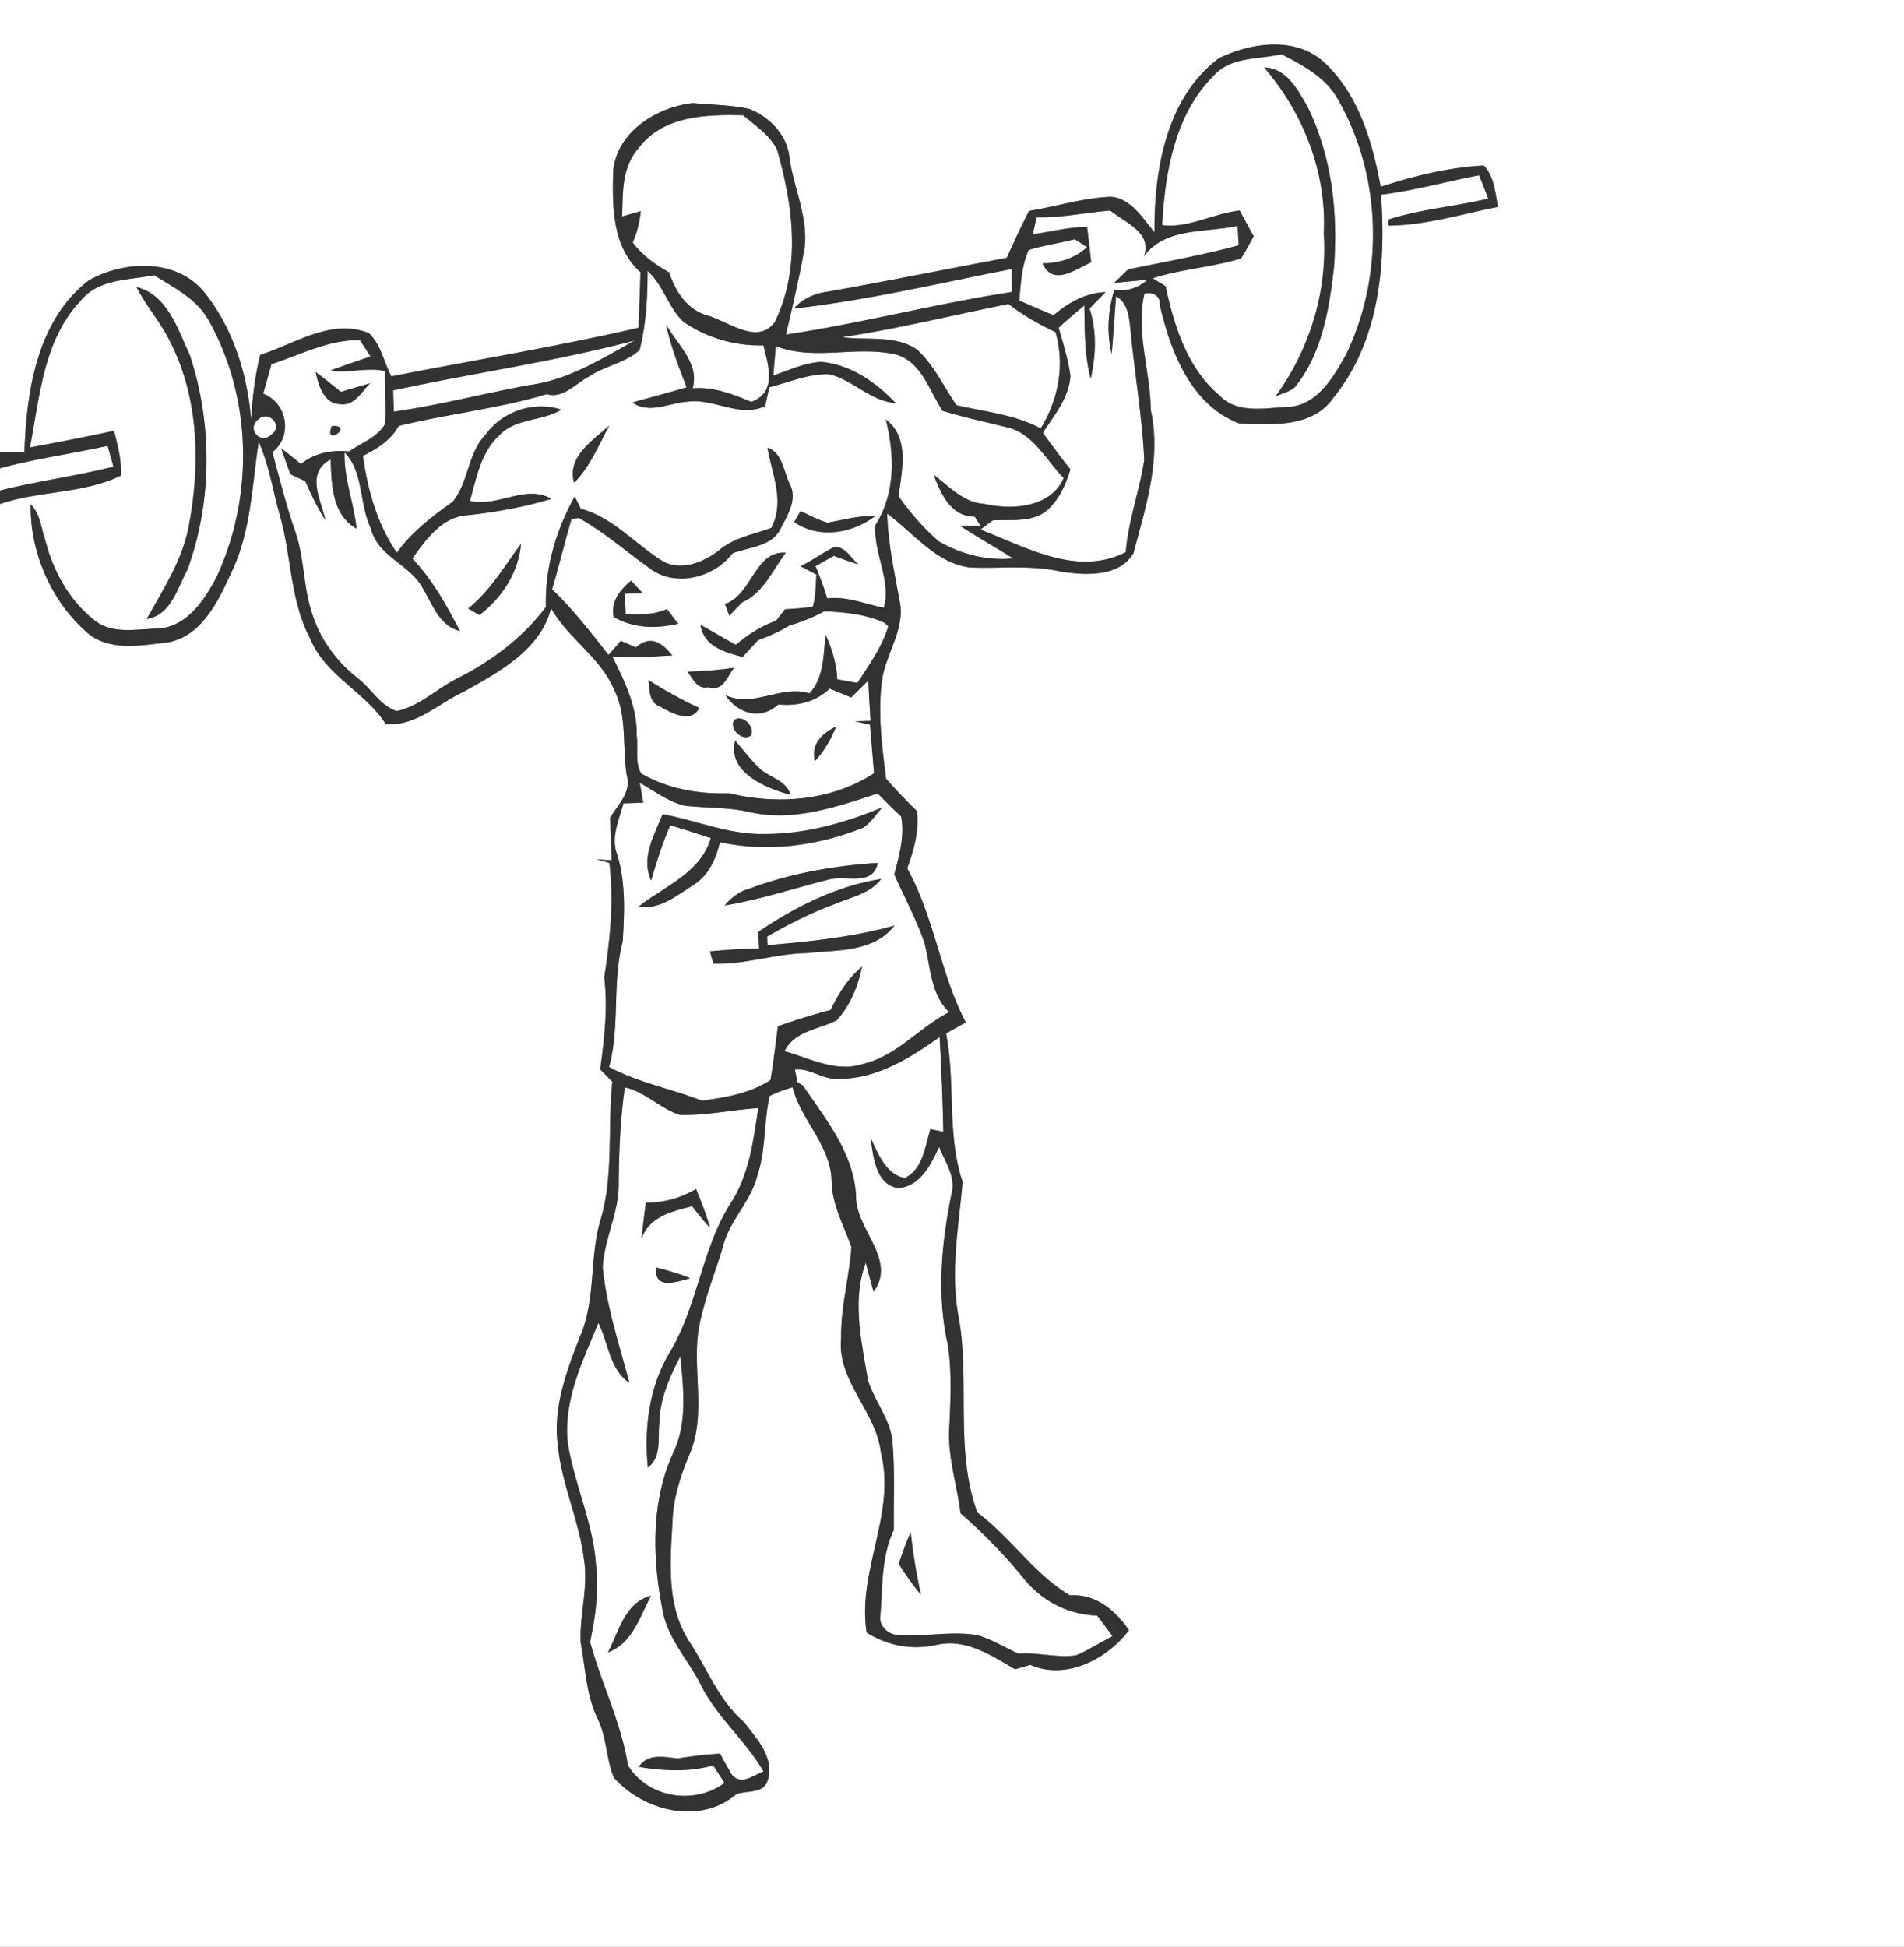 <svg width="269pt" height="275pt" viewBox="0 0 269 275" xmlns="http://www.w3.org/2000/svg"><rect x="0" y="0" width="269" height="275" fill="#808080" stroke="none"/><g fill="#FFF"><path d="M0 0h269v275H0V71.19c5.56-1.9 11.78-1.41 17.1-4.02.08-2.15-.45-4.25-1-6.31-3.95.84-7.91 1.62-11.87 2.35 1.38-7.18 1.91-15.24 7.23-20.81 2.52-3.04 6.77-2.81 10.31-3.53 2.86 1.81 6.15 3.39 7.79 6.53 6.08 10.93 6.3 24.8 1.04 36.1-1.74 3.34-4.33 7.22-8.53 7.3-2.85.07-6.14.79-8.59-1.08-3.61-2.77-5.92-6.93-7.05-11.29-.62-1.75-.71-3.81-2.09-5.19-.14 6.51 2.73 13.37 7.61 17.79 3.19 3.15 7.99 2.14 11.98 1.67 4.71-1.01 6.95-5.91 8.78-9.88 2.77-5.74 2.87-12.22 3.84-18.4 1.45 3.22 1.97 6.73 2.91 10.11 1.74 5.83 1.46 12.2 4.37 17.68 2.11 5.21 7.72 7.47 10.68 12.07 4.29.33 7.35-2.88 10.97-4.55 4.93-2.75 10.87-5.91 12.38-11.81 2.4 4.26 6.93 6.89 8.88 11.45 1.92 3.77 1.15 8.14 1.82 12.2.66 2.34-1.24 4.1-2.36 5.92.08 2.01.15 4.01.21 6.02l-2.13-.12c.46.13 1.37.38 1.82.51.66 5.4.09 10.81-.73 16.16.53 4.34 0 8.68-.57 13 .43.43 1.28 1.3 1.71 1.74-.69 6.62.24 13.46-1.78 19.9-1.45 5.27-.56 11-2.78 16.08-1.87 4.81-3.81 9.93-3.16 15.18.49 5.55 3 10.66 3.69 16.17.7 3.97-.62 7.92-.44 11.88.68 3.59.76 7.35 2.36 10.7 1.33 2.64 1.22 5.7 2.33 8.39 4.18 4.72 12.16 6.75 17.29 2.34 1.47-.56 3.85-.03 4.42-1.9 1.08-3.21-1.57-6.03-3.41-8.36-3.57-3.11-5.19-7.65-7.77-11.49-3.11-4.96-2.58-11.12-2.25-16.7.1-3.42 1.19-6.68 2.51-9.8 2.51-6.2-.21-13.02 1.6-19.34.78-3.38 2.1-6.59 3.06-9.91.95-3.65 3.99-6.31 4.85-9.99 1.2-3.61.85-7.48 1.71-11.14 1.03-.54 2.14-.87 3.23-1.24 1.2 4.73 5.46 8.25 5.52 13.33.07 3.31 1.73 6.2 2.8 9.25-.3 4.3-1.53 8.52-1.45 12.86-.63 6.06 4.97 10.35 5.61 16.17 2.19 8.64-3.38 16.75-2.01 25.43 2.95 1.86 6.4 2.5 9.82 1.75 4.12-.99 7.77 1.46 11.14 3.43.54-.15 1.63-.46 2.18-.61 5.04 2.2 10.82-.81 13.93-4.9-1.99-2.84-4.67-5.16-8.35-4.93-5.12-3.02-8.34-8.2-13.08-11.69-3.31-9.11-.89-18.92-2.76-28.25-1.01-6.15.14-12.34.68-18.45-2.27-6.79-.97-14.02-2.34-20.98.7-.39 2.09-1.17 2.79-1.56-3.62-6.91-4.45-14.89-8.28-21.75.95-2.61 1.71-5.31 1.36-8.12-1.52-1.45-2.96-2.99-4.35-4.56-.57-4.61-1.19-9.29-.56-13.93.54-3.79 3.34-7.24 2.47-11.2-.74-4.08-1.63-8.14-1.75-12.3 3.74 2.7 6.81 6.96 11.69 7.6 4.31.18 8.68-.4 12.94.6 3.4.5 8.16.77 10.16-2.61 1.75-6.59 3.97-13.34 2.45-20.22-.05-5.46-2.16-11.14-.9-16.43.94-.36 2.34.25 2.16 1.47 1.48 6.61 4.42 14.28 11.27 16.85 4.47.16 10.27.64 13.2-3.54 6.57-8.03 7.52-18.82 6.8-28.78 4.69-.57 9.24-1.86 13.87-2.74.43 1.1.86 2.19 1.28 3.29-4.66 1.15-9.52 1.46-14.08 2.96 0 .22.02.65.02.86 5.24-.04 10.33-1.65 15.45-2.64-.43-2.01-.51-4.29-2.03-5.85-4.95.28-9.85 1.46-14.55 3.01-1.16-6.33-3.11-13-7.93-17.53-4.07-3.77-10.34-2.86-14.92-.64-7.45 5.58-9.18 15.83-9.11 24.58-1.68-1.96-3.3-4.79-6.17-5-3.92.15-7.7 1.37-11.56 2-.61 1.2-1.2 2.4-1.77 3.62-.46 1-.92 2-1.37 3-8.44 1.58-16.85 3.29-25.3 4.78-1.83.24-3.55.98-4.78 2.39 10.36-1.16 20.56-3.6 30.8-5.59 0 .81.01 2.43.02 3.24-10.72 1.64-21.23 4.42-31.94 6.02.87-3.75 1.76-7.5 2.46-11.29 1.05-4.75-1.41-9.23-1.98-13.87-.39-3.11-2.83-5.61-5.67-6.71-2.61-.59-5.3-.56-7.95-.83-5.12.56-10.75 4.06-11.27 9.6-.13 4.98-.17 10.69 3.86 14.3-.08 2.61-.17 5.22-.27 7.83-11.56 2.69-23.29 4.58-34.93 6.88-1.06-2.02-1.48-4.56-3.21-6.14-5.39-2.07-10.35 1.53-15.31 3.09-.76 2.99-1.1 6.05-1.3 9.11-.53-6.42-2.56-12.95-6.66-18.01-3.97-4.76-11.29-4.42-16.27-1.61-7.3 5.61-8.8 15.63-9.09 24.27L0 63.84V0m19.29 40.55c1.35 2.7 3.41 4.95 4.72 7.66 4.13 8.04 4.32 17.55 2.63 26.26-.93 4.74-3.6 8.82-5.92 12.97 3.45-.52 4.34-4.39 5.78-7.01 3.5-9.65 3.53-20.59.3-30.32-1.71-3.63-3.11-8.45-7.51-9.56z"/><path d="M171.57 10.59c2.42-2.62 6.28-2.17 9.48-2.93 3.01 1.55 6.21 3.24 7.94 6.31 6.27 10.85 6.6 24.86 1.19 36.11-1.81 3.21-4.12 7.27-8.27 7.4-3.24.15-7.14 1.03-9.65-1.65-4.57-3.89-6.35-9.76-7.59-15.41l-1.83-1.11c4.08-1.31 8.41-1.56 12.49-2.8.67-1.01 1.22-2.08 1.79-3.14-.67-1.21-1.33-2.42-1.97-3.63-3.7.4-7.26 2.53-10.96 2.07.41-7.45 1.79-15.75 7.38-21.22m7.04-1.06c5.56 6.49 8.85 14.85 8.42 23.47.53 8.24-2 16.35-6.82 23.01 1.03-.54 2.41-.68 3.07-1.75 3.55-4.65 4.51-10.66 5.17-16.32.63-7.7-.26-15.74-3.66-22.76-1.41-2.43-2.94-5.55-6.18-5.65zM90.22 20.93c3.42-4.6 9.57-4.77 14.77-4.65 1.71 1.47 3.74 2.76 4.78 4.83 2.29 7.91 3.45 16.77-.33 24.42-2.43 3.24-6.51-.1-9.41-.94-2.92-.79-4.6-3.38-5.49-6.11-1.94-1.11-3.81-2.39-5.15-4.22.61-1.43.99-2.91 1.14-4.43-.66.19-1.97.56-2.63.75.09-3.32-.06-6.99 2.32-9.65z"/><path d="M146.46 30.69c3.5.09 6.94-.67 10.41-.95 2.08 1.71 5.95 3.09 4.75 6.46 2.97-4.11 8.77-3.31 13.23-4.29l.16 2.74c-5.15 1.41-10.41 2.32-15.63 3.41l-1.99 1.91c1.19-.12 3.57-.35 4.76-.47-1.35 1.2-2.93 1.69-4.73 1.47-.89 2.94-1.08 6.04-.37 9.03.26-2.71.4-5.43.63-8.15 1.71.98 1.81 2.92 2.03 4.6.56 6.18 1.65 12.3 1.95 18.49-.65 4.39-2.26 8.6-2.61 13.06-6.9 3.5-14.1-.72-20.53-3.19.57-.44 1.15-.87 1.73-1.3 2.61-.17 5.69.39 7.81-1.55 1.64-1.49 2.54-3.58 3.17-5.66-1.35-1.68-2.63-3.42-3.9-5.17 1.62-2.49 3.74-4.96 3.9-8.07-.31-2.31-1.03-4.54-1.66-6.78a83.08 83.08 0 0 1 3.63-3.13c.06 3.44-.02 6.96.9 10.32.74-3.26.87-6.66-.16-9.87.71-.81 1.51-1.56 2.27-2.33-2.84.08-5.25 1.48-7.36 3.26-1.63-.67-3.24-1.37-4.85-2.08.23-2.4.33-4.89 1.32-7.13 2.13-.68 4.36-.95 6.52-1.53.59.37 1.17.74 1.75 1.13-1.77 1.6-3.95 2.26-6.3 2.28 1.48 3.31 4.61.84 6.87-.14-.18-1.67-.36-3.34-.58-5-2.6 0-5.11.69-7.67 1.03.14-.6.41-1.8.55-2.4z"/><path d="M91.49 38.26c2.23 2.01 2.91 5.15 5.06 7.19 3.3 2.27 7.3 3.45 11.3 3.33.71 2.84 1.97 6.65-1.71 7.99-2.64-1.12-5.34-2.15-8.28-1.92.99-3.57-2.18-6.15-3.74-9 .63 3.05 1.76 5.96 2.89 8.86-2.55.76-5.11 1.43-7.67 2.14 2.37 1.69 5.16.07 7.73-.1 3.77-.56 7.35 2.32 11.03.62.15-.67.44-2 .59-2.67 2.78-.69 5.5-1.91 8.42-1.84 3.39.76 5.84 3.81 9.43 4.08-2.79-2.95-6.37-5.45-10.52-5.82-2.37.12-4.55 1.19-6.77 1.92l.36-4.14c5.35 2.04 10.94.03 16.37 1.05 4.04.66 5.24 5.1 7.18 8.08 3.13.97 6.33 1.62 9.5 2.42 3.5 1.07 5.2 4.62 7.62 7.07-1.84 4.22-7.32 4.55-11.24 3.65-2.94-.17-4.94-2.47-7.14-4.11 1.04 2.7 2.4 5.89 5.82 5.93.21.32.62.96.83 1.28h-2.9c2.45 1.62 5.01 3.05 7.49 4.61-3.68.36-7.38-.57-10.55-2.44-2.13-1.86-4.01-4.01-5.63-6.33.42-3.65 1.63-8.25-1.81-10.86 1.24 4.98 1.39 10.42-1.47 14.91-.31 3.96 2.31 7.92 1.18 11.68-2.61-.48-5.18-1.66-7.98-1.31-.47-1.55-1.06-3.07-1.66-4.57.65-.36 1.94-1.08 2.59-1.44 1.14.42 2.29.82 3.45 1.21-1.04-.88-1.92-2.73-3.52-2.4-1.59.81-3.04 1.87-4.64 2.65.75.39 1.49.79 2.24 1.18-.11 1.52-.08 3.07-.5 4.55-1.3.17-2.61.29-3.92.35-.33.41-.99 1.24-1.31 1.66-2.12.7-3.95 1.96-5.65 3.36-1.69-.91-3.32-1.91-5-2.82.47 3.05 3.39 3.86 5.96 4.54.73-.8 1.46-1.6 2.2-2.4 1.53-.52 3-1.2 4.39-2.03 1.71-.5 3.36-1.16 4.93-2.01 2.91.1 5.83.4 8.52 1.6l.54.51c-.89 2.94-2.71 5.45-4.36 8-.71-.12-2.14-.38-2.85-.51-.1-2.2-.74-4.29-1.64-6.28-.34 2.84-.2 6.02-2.29 8.26-4.11-1.23-7.84 2.09-11.87.26 1.75 2.58 4.96 3.61 7.47 1.31 2.67.25 5.28-.33 7.25-2.24 1.02.41 2.03.83 3.04 1.25l2.42-2.38c.09 1.9.2 3.79.32 5.69-.55.02-1.65.05-2.2.07.7.15 1.41.31 2.12.45.19 2.29.38 4.58.58 6.87-5.93 3.89-13.63 4.5-20.42 2.84-4.36.12-8.64-.59-12.47-2.8-.96-1.56-.38-3.6-.65-5.35.1-4.01-1.7-7.68-3.44-11.18 2.82.25 5.64 0 8.46-.14-1.4-1.79-3.09-2.96-5.12-1.14-.54-.24-1.61-.7-2.15-.93-.57.67-1.14 1.34-1.73 1.99-2.52-3.2-5.01-6.44-7.97-9.27.98-3.29 1.77-6.64 2.75-9.93.25-.04.76-.11 1.01-.15 3.55 1.96 6.59 4.66 9.88 7 3.61 2.89 9.18 1.52 11.85-2 2.4-.92 5.7-.94 6.88-3.65.97-1.89 2.34-4.06 1.18-6.19-.82-1.73-1.04-4.4-3.12-5.08.64 3.78 2.5 7.59.54 11.33-2.47.92-5.22 1.35-7.3 3.09-2.27 1.84-5.82 3.22-8.46 1.34-3.7-2.39-6.74-5.96-11.14-7.13-.22-.43-.65-1.31-.87-1.74-2.65 4.78-4.23 10.09-4.07 15.61-3.24 4.31-7.64 7.62-12.43 10.04-2.95 1.44-5.38 3.98-8.67 4.66-2.35-.79-3.63-3.24-5.56-4.7-2.87-2.28-5.14-5.31-6.29-8.81-1.34-3.81-1.14-7.95-2.44-11.76-1.29-3.71-2.24-7.52-3.26-11.3 2.93-2.27 2.09-6.97-1.3-8.26.4-1.39.79-2.78 1.17-4.17 4.12-1.34 8.05-3.46 12.49-3.4.38.57 1.13 1.73 1.51 2.31-1.88.65-3.76 1.28-5.62 1.97 2.54.46 5.11-.49 7.66.1-.02 2.46.18 4.93.05 7.39-1.05 1.98-3.38 2.72-5.11 3.96-2.44-.23-4.88.18-6.81 1.78-.92-.76-1.85-1.5-2.79-2.23.42 1.23.85 2.45 1.3 3.67.52.24 1.58.74 2.1.99.85 1.87 1.71 3.75 2.83 5.48-.6-2.96-2.87-6.58.75-8.57.13 3.48.18 7.83 3.66 9.78-.36-3.62-1.8-7.08-1.69-10.77 2.74 2.82 2.04 7.3 3.72 10.73.93 4.01 5.56 5.07 7.34 8.48 1.39 2.28 2.31 5.3 5.24 6.02-1.9-3.62-3.88-7.27-6.74-10.23 1.95-2.69 4.2-5.92 7.86-6.13 4-.43 7.95-1.15 11.8-2.3-3.63-2.13-7.59 1.24-11.51.28.94-3.23 1.52-6.85 4.14-9.24 2.27-2.48 6.08-1.97 8.78-3.65-3.9-1.26-8.34.23-10.72 3.56-2.55 2.63-2.36 6.72-4.64 9.46-2.91 2.07-5.77 4.25-7.88 7.19-2.8-4.04-4.11-8.85-4.8-13.67 2.01-1 3.95-2.23 5.07-4.24 6.93-1.69 14.06-2.44 20.91-4.48 2.37.67 4.05-1.53 6-2.51 2.22-1.51 5.15-1.89 7.12-3.75.92-3.64 1.12-7.42 1.12-11.16m-46.9 14.29c.37 1.77 1.17 4.48 3.37 4.53 2.07.37 3.09-1.73 4.33-2.94-1.38.39-2.76.79-4.13 1.21-1.18-.95-2.36-1.9-3.57-2.8m2.3 7.62c-1.3 3.06 3.34-.13 0 0m34.22 8.03c2.26-2.27 3.45-5.32 4.98-8.09-2.34 2.09-6.04 4.43-4.98 8.09m31.99 3.99c-.22.39-.66 1.17-.89 1.56 3.52 2.41 8.11 1.61 11.39-.81-2.28-.17-4.46.52-6.68.89-1.35-.36-2.56-1.07-3.82-1.64M66.14 85.96l1.6.92c3.2-2.46 5.51-5.98 5.87-10.06-2.35 3.17-4.34 6.64-7.47 9.14m36.28-.63c.16.41.46 1.24.62 1.65.6-.64 1.2-1.27 1.81-1.89 3-1.31 4.29-4.55 6.17-7.01-4.4-.33-4.72 5.91-8.6 7.25m-13.28-3.31c-1.56 1.34-2.87 2.94-2.44 5.14 2.85 1.62 5.99 1.67 9.13.95-.58-.66-1.05-1.41-1.62-2.07-1.85.82-3.85.83-5.82.67-.03-.71-.08-2.14-.1-2.86.64 0 1.92-.02 2.56-.03l-1.71-1.8m8.02 12.87c.72.99 1.36 2.54 2.9 2.19 2.05.68 2.69-1.45 3.62-2.75-2.16.33-4.34.48-6.52.56m-5.54 1.19c.18 1.38.02 3.12 1.63 3.72 1.57.9 4.46 2.48 5.53.19-2.48-1.13-4.85-2.46-7.16-3.91m12.06 5.68c-.65 1.26 1.25 3.03 2.41 2.13.66-1.25-1.26-3.12-2.41-2.13m11.45 5.76c1.33-1.41 2.27-3.11 3-4.89-1.94.91-3.63 2.49-3 4.89m-3.42 4.76c-.62-2.02-2.8-2.39-4.24-3.6-1.35-1.22-2.42-2.71-3.61-4.07-1.17 4.48 4.41 6.78 7.85 7.67z"/><path d="M118.98 47.63c7.9-1.2 15.67-3.12 23.5-4.69 2.05 1.59 4.3 2.87 6.64 3.97 1.36 4.68.41 9.5-2.08 13.61-3.72-1.98-7.89-2.35-11.9-3.28-1.84-2.64-3.18-5.69-5.61-7.88-3.1-2.08-7.05-1.24-10.55-1.73zM55.54 55.14c11.36-2.45 22.9-4.08 34.15-7.05-4.7 2.61-9.46 5.62-14.9 6.3-6.4 1.18-12.7 2.84-19.15 3.76-.02-.75-.07-2.26-.1-3.01zM36.46 59.28c1.44-1.47 3.69.89 1.87 2.1-1.47 1.56-3.55-.83-1.87-2.1zM0 66.14c5-1.34 10.14-2.05 15.2-3.16.28.98.55 1.96.83 2.94C10.73 67.25 5.3 67.96 0 69.29v-3.15zM90.39 110.58c2.11 1.16 4.08 2.74 6.48 3.25 3.01.31 6.06.21 9.03.87 6.14 1.44 12.33-.74 18.12-2.62a77.29 77.29 0 0 0 3.29 3.24c.54 2.79-.28 5.52-.96 8.2 1.43 3.24 3.14 6.37 4.28 9.73.85 3.35.83 7.14 3.47 9.73-4.24 2.15-7.38 6.19-12.16 7.3-3.8 1.27-7.51-.79-11.1-1.79 1.4-2.86 4.8-3.06 7.35-4.35 1.92-2.07 3.04-4.83 3.6-7.58-1.99 1.62-3.34 3.83-4.45 6.11-2.51.65-4.99 1.44-7.43 2.29-.35 2.53-.61 5.08-1.06 7.6-2.88 1.91-6.33 2.45-9.67 2.93-4.34-1.7-9.01-2.55-13.13-4.77 1.58-5.81.4-11.89 1.92-17.68.26-4.08.44-8.28-.74-12.24-1-2.47.24-4.95.85-7.33l2.8-.08c-.12-.7-.37-2.1-.49-2.81m17.57 7.23c-4.94.11-9.56-1.92-14.35-2.8-1.15 2.97-3.11 6.14-1.61 9.36.78-2.64 1.57-5.29 2.71-7.8 1.91.59 3.82 1.18 5.71 1.81-1.41 4.92-6.53 6.78-10.19 9.68 2.96.52 5.46-1.62 7.81-3.09 2.09-1.34 3.14-3.67 3.67-6.01 6.75 1.48 13.84.51 20.21-2.03 1.12-.71 1.84-1.88 2.71-2.87-5.27 2.2-10.92 3.78-16.67 3.75m-2.27 7.79c-1.37.35-2.4 1.28-3.32 2.31 5.02-.82 9.85-2.45 14.76-3.68 2.41-.64 6.18 1.04 6.89-2.34-6.23.4-12.48 1.49-18.33 3.71m1.44 6.04l-.11-1.54.24 3.94c-2.33-.08-4.65.15-6.97.34.13.43.38 1.31.51 1.75 4.47.14 8.74-1.43 13.2-1.5 4.32-.47 9.41-.08 12.38-3.89-5.86 1.65-11.91 2.25-17.95 2.77-.01-.31-.04-.91-.05-1.21 3.08-1.78 6.25-3.39 9.59-4.61 2.28-.97 4.93-1.43 6.52-3.53-6.27.99-12.15 3.93-17.36 7.48z"/><path d="M118.02 152.38c5.48.23 10.43-2.82 14.73-5.9.25 4.46.44 8.93.52 13.4-.45-.1-1.36-.29-1.81-.38-.78 2.43-1.06 5.71-3.67 6.91-2.71-.62-3.7-3.45-4.8-5.65.41 2.59.68 6.58 3.94 7.07 3.14-.3 4.57-3.32 5.75-5.83.75 1.93 2.1 3.8 1.89 5.96-1.51 7.2-2.31 14.77-.65 22.03.58 3.97.37 7.99.18 11.98-.18 4 1.13 7.85 1.6 11.78 3.29 2.87 6.33 6 9.08 9.39 2.54 3.08 6.22 4.94 10.23 5.07.73.96 1.45 1.93 2.17 2.91-1.74.89-3.38 1.97-5.18 2.71-2.7.38-5.42-.45-8.13-.24-1.94-.91-3.79-2.05-5.86-2.63-3.68-.59-7.39.28-11.09-.02-1.43.05-2.86-1.38-2.53-2.85.31-4.01.12-8.26 1.89-11.97-.05-4.08.16-8.17-.18-12.24-.18-3.3-2.54-5.87-3.48-8.93-.9-5.49-2.29-11.18-.3-16.61.34 1.37.71 2.75 1.1 4.12 3.22-4.33-2.09-8.48-2.46-12.93-.05-6.27-4.17-11.25-7.52-16.18l-.77-.49c-.09-.44-.28-1.31-.37-1.75 2.02-.29 3.72 1.27 5.72 1.27m8.95 68.52c.96 1.52 1.99 2.99 3.15 4.38a80.03 80.03 0 0 1-1.46-8.85c-.65 1.46-1.17 2.97-1.69 4.47zM88.28 153.6c2.91.63 4.99 3.01 7.78 3.89 3.71.1 7.37-.73 11.07-.96-.67 4.44-1.24 9.08-3.62 12.99-4.31 6.47-4.83 14.62-8.74 21.27-3.03 4.9-3.8 10.86-3.24 16.51 1.96-1.49 1.4-4.1 1.62-6.24.04-3.37 1.44-6.54 2.98-9.47.41 4.49 1.01 9.22-.94 13.46-3.21 6.89-3.05 14.87-1.62 22.18.63 4.1 3.61 7.13 5.42 10.71 2.25 4.59 6.34 7.88 8.88 12.29-1.43.52-3.03 1.97-4.42.54-.6-1-1.17-2.02-1.7-3.05-2.01.09-4 .36-5.99.66-1.98-.19-4.21-.75-5.51 1.2 3.49.57 7.06.78 10.51-.21.54.82 1.07 1.64 1.6 2.48-4.27 3.18-10.85 2.1-13.64-2.48-.96-6.05-3.76-11.56-5.35-17.44.75-3.58 1.28-7.25.83-10.91-.41-5.92-3.05-11.36-3.98-17.18-.66-5.97 2.1-11.6 4.32-16.97 1.42 2.81 1.58 6.57 4.38 8.47-1.42-5.4-3.23-10.74-3.77-16.32.22-4.09 2.36-7.85 2.26-11.96.04-4.5.23-9 .87-13.46m2.97 16.29c-.22 1.69-.44 3.38-.63 5.08 1.16-3.15 4.26-3.84 7.16-4.58.8 1.05 1.65 2.07 2.53 3.05-.52-1.88-1.23-3.69-1.97-5.49a13.63 13.63 0 0 1-7.09 1.94m1.47 9.16c-.39 3.24 3 2 4.8 1.51-1.55-.64-3.17-1.11-4.8-1.51m-6.82 54.36c3.45-1.28 4.5-5.04 6.07-7.99-3.7.93-4.52 5.04-6.07 7.99z"/></g><g fill="#333"><path d="M172.22 8.22c4.58-2.22 10.85-3.13 14.92.64 4.82 4.53 6.77 11.2 7.93 17.53 4.7-1.55 9.6-2.73 14.55-3.01 1.52 1.56 1.6 3.84 2.03 5.85-5.12.99-10.21 2.6-15.45 2.64 0-.21-.02-.64-.02-.86 4.56-1.5 9.42-1.81 14.08-2.96-.42-1.1-.85-2.19-1.28-3.29-4.63.88-9.18 2.17-13.87 2.74.72 9.96-.23 20.75-6.8 28.78-2.93 4.18-8.73 3.7-13.2 3.54-6.85-2.57-9.79-10.24-11.27-16.85.18-1.22-1.22-1.83-2.16-1.47-1.26 5.29.85 10.97.9 16.43 1.52 6.88-.7 13.63-2.45 20.22-2 3.38-6.76 3.11-10.16 2.61-4.26-1-8.63-.42-12.94-.6-4.88-.64-7.95-4.9-11.69-7.6.12 4.16 1.01 8.22 1.75 12.3.87 3.96-1.93 7.41-2.47 11.2-.63 4.64-.01 9.32.56 13.93 1.39 1.57 2.83 3.11 4.35 4.56.35 2.81-.41 5.51-1.36 8.12 3.83 6.86 4.66 14.84 8.28 21.75-.7.39-2.09 1.17-2.79 1.56 1.37 6.96.07 14.19 2.34 20.98-.54 6.11-1.69 12.3-.68 18.45 1.87 9.33-.55 19.14 2.76 28.25 4.74 3.49 7.96 8.67 13.08 11.69 3.68-.23 6.36 2.09 8.35 4.93-3.11 4.09-8.89 7.1-13.93 4.9-.55.15-1.64.46-2.18.61-3.37-1.97-7.02-4.42-11.14-3.43-3.42.75-6.87.11-9.82-1.75-1.37-8.68 4.2-16.79 2.01-25.43-.64-5.82-6.24-10.11-5.61-16.17-.08-4.34 1.15-8.56 1.45-12.86-1.07-3.05-2.73-5.94-2.8-9.25-.06-5.08-4.32-8.6-5.52-13.33-1.09.37-2.2.7-3.23 1.24-.86 3.66-.51 7.53-1.71 11.14-.86 3.68-3.9 6.34-4.85 9.99-.96 3.32-2.28 6.53-3.06 9.91-1.81 6.32.91 13.14-1.6 19.34-1.32 3.12-2.41 6.38-2.51 9.8-.33 5.58-.86 11.74 2.25 16.7 2.58 3.84 4.2 8.38 7.77 11.49 1.84 2.33 4.49 5.15 3.41 8.36-.57 1.87-2.95 1.34-4.42 1.9-5.13 4.41-13.11 2.38-17.29-2.34-1.11-2.69-1-5.75-2.33-8.39-1.6-3.35-1.68-7.11-2.36-10.7-.18-3.96 1.14-7.91.44-11.88-.69-5.51-3.2-10.62-3.69-16.17-.65-5.25 1.29-10.37 3.16-15.18 2.22-5.08 1.33-10.81 2.78-16.08 2.02-6.44 1.09-13.28 1.78-19.9-.43-.44-1.28-1.31-1.71-1.74.57-4.32 1.1-8.66.57-13 .82-5.35 1.39-10.76.73-16.16-.45-.13-1.36-.38-1.82-.51l2.13.12c-.06-2.01-.13-4.01-.21-6.02 1.12-1.82 3.02-3.58 2.36-5.92-.67-4.06.1-8.43-1.82-12.2-1.95-4.56-6.48-7.19-8.88-11.45-1.51 5.9-7.45 9.06-12.38 11.81-3.62 1.67-6.68 4.88-10.97 4.55-2.96-4.6-8.57-6.86-10.68-12.07-2.91-5.48-2.63-11.85-4.37-17.68-.94-3.38-1.46-6.89-2.91-10.11-.97 6.18-1.07 12.66-3.84 18.4-1.83 3.97-4.07 8.87-8.78 9.88-3.99.47-8.79 1.48-11.98-1.67-4.88-4.42-7.75-11.28-7.61-17.79 1.38 1.38 1.47 3.44 2.09 5.19 1.13 4.36 3.44 8.52 7.05 11.29 2.45 1.87 5.74 1.15 8.59 1.08 4.2-.08 6.79-3.96 8.53-7.3 5.26-11.3 5.04-25.17-1.04-36.1-1.64-3.14-4.93-4.72-7.79-6.53-3.54.72-7.79.49-10.31 3.53-5.32 5.57-5.85 13.63-7.23 20.81 3.96-.73 7.92-1.51 11.87-2.35.55 2.06 1.08 4.16 1 6.31-5.32 2.61-11.54 2.12-17.1 4.02v-1.9c5.3-1.33 10.73-2.04 16.03-3.37-.28-.98-.55-1.96-.83-2.94C10.14 64.09 5 64.8 0 66.14v-2.3l3.45.04c.29-8.64 1.79-18.66 9.09-24.27 4.98-2.81 12.3-3.15 16.27 1.61 4.1 5.06 6.13 11.59 6.66 18.01.2-3.06.54-6.12 1.3-9.11 4.96-1.56 9.92-5.16 15.31-3.09 1.73 1.58 2.15 4.12 3.21 6.14 11.64-2.3 23.37-4.19 34.93-6.88.1-2.61.19-5.22.27-7.83-4.03-3.61-3.99-9.32-3.86-14.3.52-5.54 6.15-9.04 11.27-9.6 2.65.27 5.34.24 7.95.83 2.84 1.1 5.28 3.6 5.67 6.71.57 4.64 3.03 9.12 1.98 13.87-.7 3.79-1.59 7.54-2.46 11.29 10.71-1.6 21.22-4.38 31.94-6.02-.01-.81-.02-2.43-.02-3.24-10.24 1.99-20.44 4.43-30.8 5.59 1.23-1.41 2.95-2.15 4.78-2.39 8.45-1.49 16.86-3.2 25.3-4.78.45-1 .91-2 1.37-3 .57-1.22 1.16-2.42 1.77-3.62 3.86-.63 7.64-1.85 11.56-2 2.87.21 4.49 3.04 6.17 5-.07-8.75 1.66-19 9.11-24.58m-.65 2.37c-5.59 5.47-6.97 13.77-7.38 21.22 3.7.46 7.26-1.67 10.96-2.07.64 1.21 1.3 2.42 1.97 3.63-.57 1.06-1.12 2.13-1.79 3.14-4.08 1.24-8.41 1.49-12.49 2.8l1.83 1.11c1.24 5.65 3.02 11.52 7.59 15.41 2.51 2.68 6.41 1.8 9.65 1.65 4.15-.13 6.46-4.19 8.27-7.4 5.41-11.25 5.08-25.26-1.19-36.11-1.73-3.07-4.93-4.76-7.94-6.31-3.2.76-7.06.31-9.48 2.93M90.22 20.93c-2.38 2.66-2.23 6.33-2.32 9.65.66-.19 1.97-.56 2.63-.75-.15 1.52-.53 3-1.14 4.43 1.34 1.83 3.21 3.11 5.15 4.22.89 2.73 2.57 5.32 5.49 6.11 2.9.84 6.98 4.18 9.41.94 3.78-7.65 2.62-16.51.33-24.42-1.04-2.07-3.07-3.36-4.78-4.83-5.2-.12-11.35.05-14.77 4.65m56.24 9.76c-.14.6-.41 1.8-.55 2.4 2.56-.34 5.07-1.03 7.67-1.03.22 1.66.4 3.33.58 5-2.26.98-5.39 3.45-6.87.14 2.35-.02 4.53-.68 6.3-2.28-.58-.39-1.16-.76-1.75-1.13-2.16.58-4.39.85-6.52 1.53-.99 2.24-1.09 4.73-1.32 7.13 1.61.71 3.22 1.41 4.85 2.08 2.11-1.78 4.52-3.18 7.36-3.26-.76.77-1.56 1.52-2.27 2.33 1.03 3.21.9 6.61.16 9.87-.92-3.36-.84-6.88-.9-10.32a83.08 83.08 0 0 0-3.63 3.13c.63 2.24 1.35 4.47 1.66 6.78-.16 3.11-2.28 5.58-3.9 8.07 1.27 1.75 2.55 3.49 3.9 5.17-.63 2.08-1.53 4.17-3.17 5.66-2.12 1.94-5.2 1.38-7.81 1.55-.58.43-1.16.86-1.73 1.3 6.43 2.47 13.63 6.69 20.53 3.19.35-4.46 1.96-8.67 2.61-13.06-.3-6.19-1.39-12.31-1.95-18.49-.22-1.68-.32-3.62-2.03-4.6-.23 2.72-.37 5.44-.63 8.15-.71-2.99-.52-6.09.37-9.03 1.8.22 3.38-.27 4.73-1.47-1.19.12-3.57.35-4.76.47l1.99-1.91c5.22-1.09 10.48-2 15.63-3.41l-.16-2.74c-4.46.98-10.26.18-13.23 4.29 1.2-3.37-2.67-4.75-4.75-6.46-3.47.28-6.91 1.04-10.41.95m-54.97 7.57c0 3.74-.2 7.52-1.12 11.16-1.97 1.86-4.9 2.24-7.12 3.75-1.95.98-3.63 3.18-6 2.51-6.85 2.04-13.98 2.79-20.91 4.48-1.12 2.01-3.06 3.24-5.07 4.24.69 4.82 2 9.63 4.8 13.67 2.11-2.94 4.97-5.12 7.88-7.19 2.28-2.74 2.09-6.83 4.64-9.46 2.38-3.33 6.82-4.82 10.72-3.56-2.7 1.68-6.51 1.17-8.78 3.65-2.62 2.39-3.2 6.01-4.14 9.24 3.92.96 7.88-2.41 11.51-.28-3.85 1.15-7.8 1.87-11.8 2.3-3.66.21-5.91 3.44-7.86 6.13 2.86 2.96 4.84 6.61 6.74 10.23-2.93-.72-3.85-3.74-5.24-6.02-1.78-3.41-6.41-4.47-7.34-8.48-1.68-3.43-.98-7.91-3.72-10.73-.11 3.69 1.33 7.15 1.69 10.77-3.48-1.95-3.53-6.3-3.66-9.78-3.62 1.99-1.35 5.61-.75 8.57-1.12-1.73-1.98-3.61-2.83-5.48-.52-.25-1.58-.75-2.1-.99-.45-1.22-.88-2.44-1.3-3.67.94.73 1.87 1.47 2.79 2.23 1.93-1.6 4.37-2.01 6.81-1.78 1.73-1.24 4.06-1.98 5.11-3.96.13-2.46-.07-4.93-.05-7.39-2.55-.59-5.12.36-7.66-.1 1.86-.69 3.74-1.32 5.62-1.97-.38-.58-1.13-1.74-1.51-2.31-4.44-.06-8.37 2.06-12.49 3.4-.38 1.39-.77 2.78-1.17 4.17 3.39 1.29 4.23 5.99 1.3 8.26 1.02 3.78 1.97 7.59 3.26 11.3 1.3 3.81 1.1 7.95 2.44 11.76 1.15 3.5 3.42 6.53 6.29 8.81 1.93 1.46 3.21 3.91 5.56 4.7 3.29-.68 5.72-3.22 8.67-4.66 4.79-2.42 9.19-5.73 12.43-10.04-.16-5.52 1.42-10.83 4.07-15.61.22.43.65 1.31.87 1.74 4.4 1.17 7.44 4.74 11.14 7.13 2.64 1.88 6.19.5 8.46-1.34 2.08-1.74 4.83-2.17 7.3-3.09 1.96-3.74.1-7.55-.54-11.33 2.08.68 2.3 3.35 3.12 5.08 1.16 2.13-.21 4.3-1.18 6.19-1.18 2.71-4.48 2.73-6.88 3.65-2.67 3.52-8.24 4.89-11.85 2-3.29-2.34-6.33-5.04-9.88-7-.25.04-.76.11-1.01.15-.98 3.29-1.77 6.64-2.75 9.93 2.96 2.83 5.45 6.07 7.97 9.27.59-.65 1.16-1.32 1.73-1.99.54.23 1.61.69 2.15.93 2.03-1.82 3.72-.65 5.12 1.14-2.82.14-5.64.39-8.46.14 1.74 3.5 3.54 7.17 3.44 11.18.27 1.75-.31 3.79.65 5.35 3.83 2.21 8.11 2.92 12.47 2.8 6.79 1.66 14.49 1.05 20.42-2.84-.2-2.29-.39-4.58-.58-6.87-.71-.14-1.42-.3-2.12-.45.55-.02 1.65-.05 2.2-.07-.12-1.9-.23-3.79-.32-5.69l-2.42 2.38c-1.01-.42-2.02-.84-3.04-1.25-1.97 1.91-4.58 2.49-7.25 2.24-2.51 2.3-5.72 1.27-7.47-1.31 4.03 1.83 7.76-1.49 11.87-.26 2.09-2.24 1.95-5.42 2.29-8.26.9 1.99 1.54 4.08 1.64 6.28.71.13 2.14.39 2.85.51 1.65-2.55 3.47-5.06 4.36-8l-.54-.51c-2.69-1.2-5.61-1.5-8.52-1.6-1.57.85-3.22 1.51-4.93 2.01a22.99 22.99 0 0 1-4.39 2.03c-.74.8-1.47 1.6-2.2 2.4-2.57-.68-5.49-1.49-5.96-4.54 1.68.91 3.31 1.91 5 2.82 1.7-1.4 3.53-2.66 5.65-3.36.32-.42.98-1.25 1.31-1.66 1.31-.06 2.62-.18 3.92-.35.42-1.48.39-3.03.5-4.55-.75-.39-1.49-.79-2.24-1.18 1.6-.78 3.05-1.84 4.64-2.65 1.6-.33 2.48 1.52 3.52 2.4-1.16-.39-2.31-.79-3.45-1.21-.65.36-1.94 1.08-2.59 1.44.6 1.5 1.19 3.02 1.66 4.57 2.8-.35 5.37.83 7.98 1.31 1.13-3.76-1.49-7.72-1.18-11.68 2.86-4.49 2.71-9.93 1.47-14.91 3.44 2.61 2.23 7.21 1.81 10.86 1.62 2.32 3.5 4.47 5.63 6.33 3.17 1.87 6.87 2.8 10.55 2.44-2.48-1.56-5.04-2.99-7.49-4.61h2.9c-.21-.32-.62-.96-.83-1.28-3.42-.04-4.78-3.23-5.82-5.93 2.2 1.64 4.2 3.94 7.14 4.11 3.92.9 9.4.57 11.24-3.65-2.42-2.45-4.12-6-7.62-7.07-3.17-.8-6.37-1.45-9.5-2.42-1.94-2.98-3.14-7.42-7.18-8.08-5.43-1.02-11.02.99-16.37-1.05l-.36 4.14c2.22-.73 4.4-1.8 6.77-1.92 4.15.37 7.73 2.87 10.52 5.82-3.59-.27-6.04-3.32-9.43-4.08-2.92-.07-5.64 1.15-8.42 1.84-.15.67-.44 2-.59 2.67-3.68 1.7-7.26-1.18-11.03-.62-2.57.17-5.36 1.79-7.73.1 2.56-.71 5.12-1.38 7.67-2.14-1.13-2.9-2.26-5.81-2.89-8.86 1.56 2.85 4.73 5.43 3.74 9 2.94-.23 5.64.8 8.28 1.92 3.68-1.34 2.42-5.15 1.71-7.99-4 .12-8-1.06-11.3-3.33-2.15-2.04-2.83-5.18-5.06-7.19m27.49 9.37c3.5.49 7.45-.35 10.55 1.73 2.43 2.19 3.77 5.24 5.61 7.88 4.01.93 8.18 1.3 11.9 3.28 2.49-4.11 3.44-8.93 2.08-13.61-2.34-1.1-4.59-2.38-6.64-3.97-7.83 1.57-15.6 3.49-23.5 4.69m-63.44 7.51c.03.75.08 2.26.1 3.01 6.45-.92 12.75-2.58 19.15-3.76 5.44-.68 10.2-3.69 14.9-6.3-11.25 2.97-22.79 4.6-34.15 7.05m-19.08 4.14c-1.68 1.27.4 3.66 1.87 2.1 1.82-1.21-.43-3.57-1.87-2.1m53.93 51.3c.12.71.37 2.11.49 2.81l-2.8.08c-.61 2.38-1.85 4.86-.85 7.33 1.18 3.96 1 8.16.74 12.24-1.52 5.79-.34 11.87-1.92 17.68 4.12 2.22 8.79 3.07 13.13 4.77 3.34-.48 6.79-1.02 9.67-2.93.45-2.52.71-5.07 1.06-7.6 2.44-.85 4.92-1.64 7.43-2.29 1.11-2.28 2.46-4.49 4.45-6.11-.56 2.75-1.68 5.51-3.6 7.58-2.55 1.29-5.95 1.49-7.35 4.35 3.59 1 7.3 3.06 11.1 1.79 4.78-1.11 7.92-5.15 12.16-7.3-2.64-2.59-2.62-6.38-3.47-9.73-1.14-3.36-2.85-6.49-4.28-9.73.68-2.68 1.5-5.41.96-8.2a77.29 77.29 0 0 1-3.29-3.24c-5.79 1.88-11.98 4.06-18.12 2.62-2.97-.66-6.02-.56-9.03-.87-2.4-.51-4.37-2.09-6.48-3.25m27.63 41.8c-2 0-3.7-1.56-5.72-1.27.09.44.28 1.31.37 1.75l.77.49c3.35 4.93 7.47 9.91 7.52 16.18.37 4.45 5.68 8.6 2.46 12.93-.39-1.37-.76-2.75-1.1-4.12-1.99 5.43-.6 11.12.3 16.61.94 3.06 3.3 5.63 3.48 8.93.34 4.07.13 8.16.18 12.24-1.77 3.71-1.58 7.96-1.89 11.97-.33 1.47 1.1 2.9 2.53 2.85 3.7.3 7.41-.57 11.09.02 2.07.58 3.92 1.72 5.86 2.63 2.71-.21 5.43.62 8.13.24 1.8-.74 3.44-1.82 5.18-2.71-.72-.98-1.44-1.95-2.17-2.91-4.01-.13-7.69-1.99-10.23-5.07a76.005 76.005 0 0 0-9.08-9.39c-.47-3.93-1.78-7.78-1.6-11.78.19-3.99.4-8.01-.18-11.98-1.66-7.26-.86-14.83.65-22.03.21-2.16-1.14-4.03-1.89-5.96-1.18 2.51-2.61 5.53-5.75 5.83-3.26-.49-3.53-4.48-3.94-7.07 1.1 2.2 2.09 5.03 4.8 5.65 2.61-1.2 2.89-4.48 3.67-6.91.45.09 1.36.28 1.81.38-.08-4.47-.27-8.94-.52-13.4-4.3 3.08-9.25 6.13-14.73 5.9m-29.74 1.22c-.64 4.46-.83 8.96-.87 13.46.1 4.11-2.04 7.87-2.26 11.96.54 5.58 2.35 10.92 3.77 16.32-2.8-1.9-2.96-5.66-4.38-8.47-2.22 5.37-4.98 11-4.32 16.97.93 5.82 3.57 11.26 3.98 17.18.45 3.66-.08 7.33-.83 10.91 1.59 5.88 4.39 11.39 5.35 17.44 2.79 4.58 9.37 5.66 13.64 2.48-.53-.84-1.06-1.66-1.6-2.48-3.45.99-7.02.78-10.51.21 1.3-1.95 3.53-1.39 5.51-1.2 1.99-.3 3.98-.57 5.99-.66.53 1.03 1.1 2.05 1.7 3.05 1.39 1.43 2.99-.02 4.42-.54-2.54-4.41-6.63-7.7-8.88-12.29-1.81-3.58-4.79-6.61-5.42-10.71-1.43-7.31-1.59-15.29 1.62-22.18 1.95-4.24 1.35-8.97.94-13.46-1.54 2.93-2.94 6.1-2.98 9.47-.22 2.14.34 4.75-1.62 6.24-.56-5.65.21-11.61 3.24-16.51 3.91-6.65 4.43-14.8 8.74-21.27 2.38-3.91 2.95-8.55 3.62-12.99-3.7.23-7.36 1.06-11.07.96-2.79-.88-4.87-3.26-7.78-3.89z"/><path d="M178.61 9.53c3.24.1 4.77 3.22 6.18 5.65 3.4 7.02 4.29 15.06 3.66 22.76-.66 5.66-1.62 11.67-5.17 16.32-.66 1.07-2.04 1.21-3.07 1.75 4.82-6.66 7.35-14.77 6.82-23.01.43-8.62-2.86-16.98-8.42-23.47zM19.29 40.55c4.4 1.11 5.8 5.93 7.51 9.56 3.23 9.73 3.2 20.67-.3 30.32-1.44 2.62-2.33 6.49-5.78 7.01 2.32-4.15 4.99-8.23 5.92-12.97 1.69-8.71 1.5-18.22-2.63-26.26-1.31-2.71-3.37-4.96-4.72-7.66zM44.59 52.55c1.21.9 2.39 1.85 3.57 2.8 1.37-.42 2.75-.82 4.13-1.21-1.24 1.21-2.26 3.31-4.33 2.94-2.2-.05-3-2.76-3.37-4.53zM46.89 60.17c3.34-.13-1.3 3.06 0 0zM81.11 68.2c-1.06-3.66 2.64-6 4.98-8.09-1.53 2.77-2.72 5.82-4.98 8.09zM113.1 72.19c1.26.57 2.47 1.28 3.82 1.64 2.22-.37 4.4-1.06 6.68-.89-3.28 2.42-7.87 3.22-11.39.81.23-.39.67-1.17.89-1.56zM66.14 85.96c3.13-2.5 5.12-5.97 7.47-9.14-.36 4.08-2.67 7.6-5.87 10.06l-1.6-.92zM102.42 85.33c3.88-1.34 4.2-7.58 8.6-7.25-1.88 2.46-3.17 5.7-6.17 7.01-.61.62-1.21 1.25-1.81 1.89-.16-.41-.46-1.24-.62-1.65zM89.14 82.02l1.71 1.8c-.64.01-1.92.03-2.56.03.02.72.07 2.15.1 2.86 1.97.16 3.97.15 5.82-.67.57.66 1.04 1.41 1.62 2.07-3.14.72-6.28.67-9.13-.95-.43-2.2.88-3.8 2.44-5.14zM97.16 94.89c2.18-.08 4.36-.23 6.52-.56-.93 1.3-1.57 3.43-3.62 2.75-1.54.35-2.18-1.2-2.9-2.19zM91.62 96.08c2.31 1.45 4.68 2.78 7.16 3.91-1.07 2.29-3.96.71-5.53-.19-1.61-.6-1.45-2.34-1.63-3.72zM103.68 101.76c1.15-.99 3.07.88 2.41 2.13-1.16.9-3.06-.87-2.41-2.13zM115.13 107.52c-.63-2.4 1.06-3.98 3-4.89-.73 1.78-1.67 3.48-3 4.89zM111.71 112.28c-3.44-.89-9.02-3.19-7.85-7.67 1.19 1.36 2.26 2.85 3.61 4.07 1.44 1.21 3.62 1.58 4.24 3.6zM107.96 117.81c5.75.03 11.4-1.55 16.67-3.75-.87.99-1.59 2.16-2.71 2.87-6.37 2.54-13.46 3.51-20.21 2.03-.53 2.34-1.58 4.67-3.67 6.01-2.35 1.47-4.85 3.61-7.81 3.09 3.66-2.9 8.78-4.76 10.19-9.68-1.89-.63-3.8-1.22-5.71-1.81-1.14 2.51-1.93 5.16-2.71 7.8-1.5-3.22.46-6.39 1.61-9.36 4.79.88 9.41 2.91 14.35 2.8zM105.69 125.6c5.85-2.22 12.1-3.31 18.33-3.71-.71 3.38-4.48 1.7-6.89 2.34-4.91 1.23-9.74 2.86-14.76 3.68.92-1.03 1.95-1.96 3.32-2.31zM107.13 131.64c5.21-3.55 11.09-6.49 17.36-7.48-1.59 2.1-4.24 2.56-6.52 3.53-3.34 1.22-6.51 2.83-9.59 4.61.01.3.04.9.05 1.21 6.04-.52 12.09-1.12 17.95-2.77-2.97 3.81-8.06 3.42-12.38 3.89-4.46.07-8.73 1.64-13.2 1.5-.13-.44-.38-1.32-.51-1.75 2.32-.19 4.64-.42 6.97-.34l-.24-3.94.11 1.54zM91.25 169.89c2.52.01 4.92-.65 7.09-1.94.74 1.8 1.45 3.61 1.97 5.49-.88-.98-1.73-2-2.53-3.05-2.9.74-6 1.43-7.16 4.58.19-1.7.41-3.39.63-5.08zM92.72 179.05c1.63.4 3.25.87 4.8 1.51-1.8.49-5.19 1.73-4.8-1.51zM126.97 220.9c.52-1.5 1.04-3.01 1.69-4.47.33 2.98.8 5.93 1.46 8.85-1.16-1.39-2.19-2.86-3.15-4.38zM85.9 233.41c1.55-2.95 2.37-7.06 6.07-7.99-1.57 2.95-2.62 6.71-6.07 7.99z"/></g></svg>
